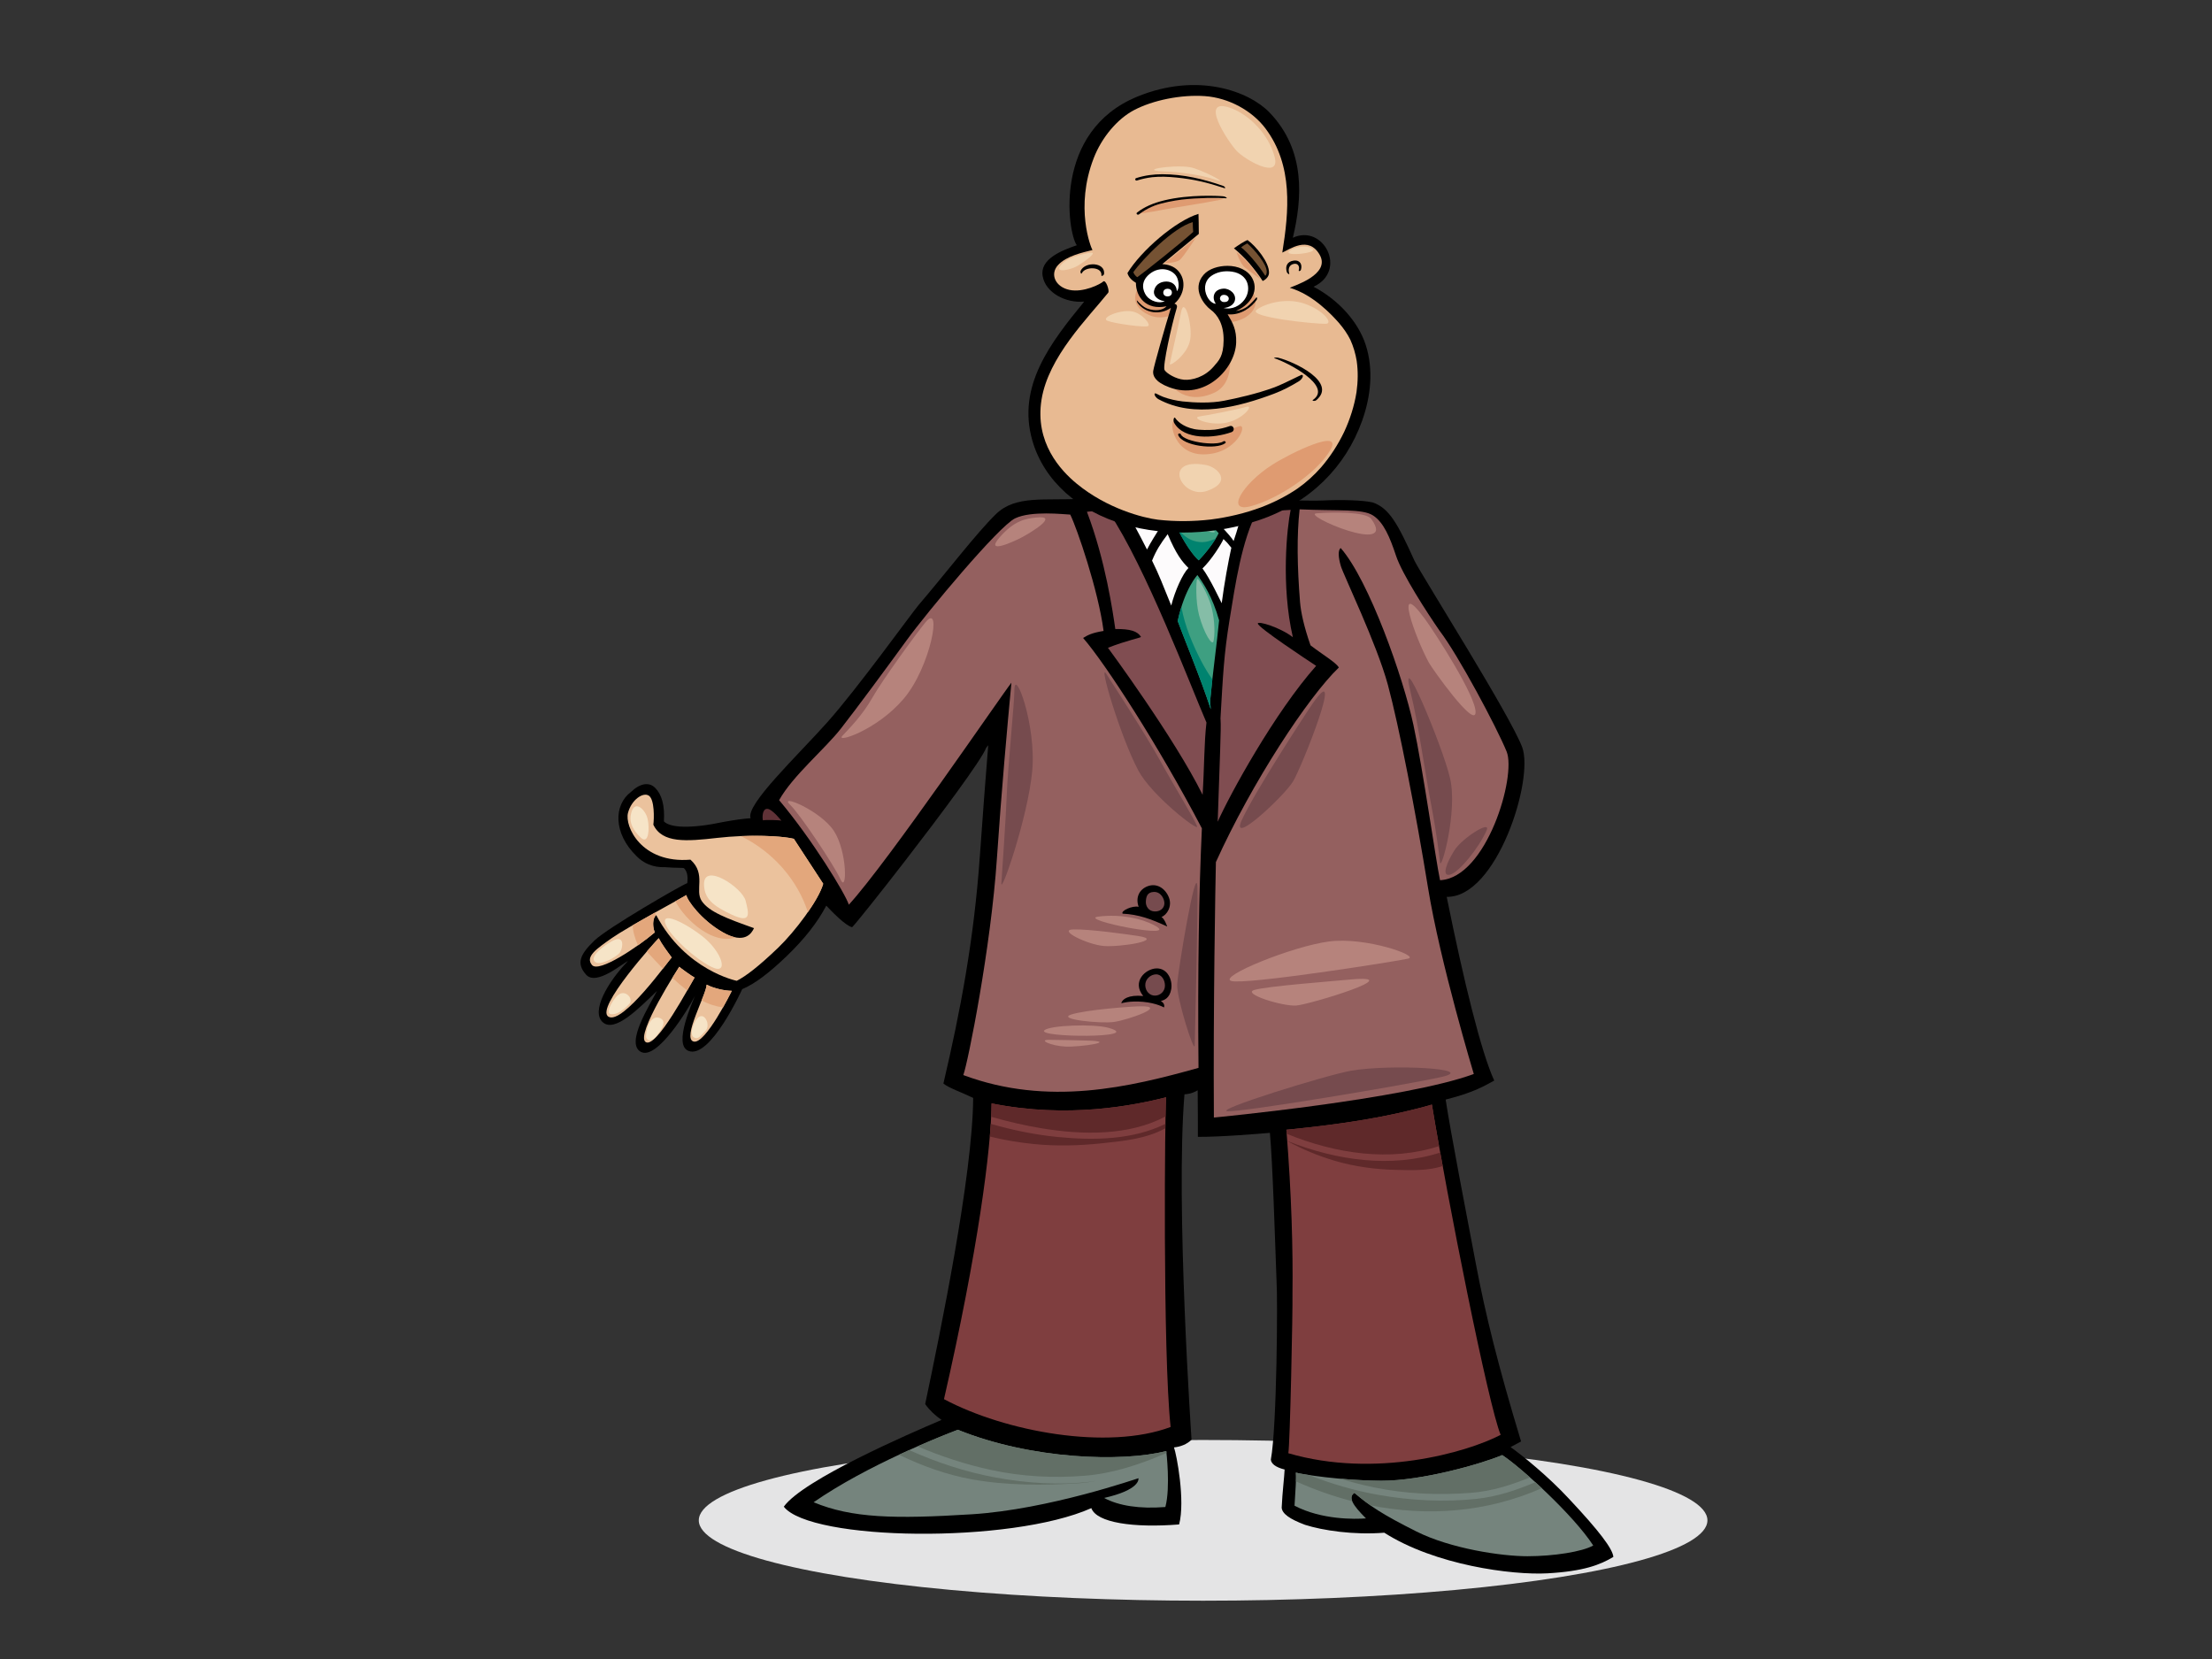 <?xml version="1.0" encoding="utf-8"?>
<!-- Generator: Adobe Illustrator 17.0.0, SVG Export Plug-In . SVG Version: 6.00 Build 0)  -->
<!DOCTYPE svg PUBLIC "-//W3C//DTD SVG 1.1//EN" "http://www.w3.org/Graphics/SVG/1.1/DTD/svg11.dtd">
<svg version="1.1" id="Layer_1" xmlns="http://www.w3.org/2000/svg" xmlns:xlink="http://www.w3.org/1999/xlink" x="0px" y="0px"
	 width="800px" height="600px" viewBox="0 0 800 600" enable-background="new 0 0 800 600" xml:space="preserve">
<rect x="0" y="0" width="800" height="600" fill="#333333" stroke="none"/>
<g>
	<g>
		<ellipse fill="#E4E4E5" cx="435.121" cy="549.854" rx="182.393" ry="29.063"/>
		<path d="M211.99,352.525c3.728,4.145,13.325-4.219,15.122-4.947c-7.284,7.492-13.5,18.239-9.103,22.135
			c4.397,3.897,13.093-5.085,19.587-11.321c-2.391,4.791-11.625,18.975-5.798,22.042c5.83,3.067,17.125-15.445,19.514-20.235
			c-0.812,2.276-7.865,17.429-2.44,19.817c7.863,3.463,19.554-22.272,19.554-22.272c4.623-1.944,9.799-5.915,16.034-11.901
			c6.492-6.234,11.199-12.253,14.377-18.302c1.93,2.051,6.99,7.319,9.348,7.798c1.235-1.187,9.711-11.774,19.253-24.122
			c12.796-16.562,27.507-36.293,29.227-40.757c0.247-0.317,0.497-0.634,0.745-0.949c-1.005,12.248-2.033,25.987-3.048,40.297
			c-2.155,30.353-7.061,56.012-13.166,82.065c1.865,1.588,6.253,3.028,10.762,5.196c-0.163,27.957-11.863,84.652-17.358,110.741
			c1.677,2.346,3.621,4.109,5.919,5.733c-11.522,4.891-50.139,21.636-57.054,31.372c9.679,12.379,81.995,13.537,111.232,0.524
			c1.868,5.27,15.232,7.219,31.744,5.896c2.289-8.623-0.938-25.4-1.859-27.86c2.34-0.224,4.747-1.163,6.354-2.781
			c0,0-5.832-85.186-2.562-124.912c1.081-0.086,2.71-0.221,4.779-1.471c0.101,5.791,0.037,11.799,0.079,16.852
			c8.345,0.056,22.453-1.158,26.043-1.445c0.985,10.634,1.8,37.135,2.407,53.708c0.43,5.384,0.15,52.56-2.062,64.469
			c0.116,1.438,1.665,2.761,4.983,3.578c-0.13,2.898-0.804,8.013-1.064,13.812c0.173,2.155,2.86,4.109,8.445,6.191
			c6.305,2.02,17.531,3.743,28.657,2.85c18.311,11.687,46.158,15.412,59.093,14.687c12.935-0.728,19.026-3.074,23.76-5.934
			c-0.229-2.873-5.023-9.293-16.08-21.051c-7.122-7.738-16.895-15.743-21.103-18.659c0,0,2.14-1.165,3.808-2.046
			c-8.346-27.512-12.859-45.876-16.312-64.036c-3.456-18.16-9.148-47.644-10.967-59.611c10.504-2.621,14.234-5.109,17.568-6.868
			c-4.702-10.237-10.984-35.722-17.186-66.451c18.055,0.402,31.696-42.528,27.283-54.163c-4.414-11.635-35.462-60.685-38.878-67.275
			c-6.15-13.598-9.199-19.139-15.143-21.194c-3.317-0.817-11.534-1.06-18.046-0.716c-6.509,0.342-73.548-1.403-87.09-0.631
			c-13.542,0.772-24.015-1.426-31.204,5.606c-7.187,7.032-18.145,21.43-27.891,32.795c-2.483,2.896-22.074,30.152-33.028,42.425
			c-10.953,12.274-29.639,29.872-27.764,34.713c-2.807,0.197-5.871,0.645-9.706,1.331c-12.023,2.557-19.401,2.154-21.646-0.184
			c0.374-5.85-0.821-9.696-3.066-12.033c-2.246-2.339-5.532-1.802-8.91,1.441c-6.12,4.611-6.447,14.803,2.043,23.126
			c2.496,2.598,6.028,4.196,10.361,4.029c4.323,0.343,6.621,0.134,6.87,0.394c0.998,1.038,1.475,2.576,1.163,5.373
			c-2.565,0.967-28.854,16.225-33.529,20.714C209.846,345.095,208.262,348.38,211.99,352.525z"/>
		<path fill="#804D51" d="M436.336,261.323c-0.86,7.295-0.763,15.966-1.394,26.131c-10.27-20.75-34.239-53.177-34.239-53.177
			c7.008-2.729,11.634-3.538,11.964-3.925c-1.252-2.069-3.888-2.926-9.302-2.854c-0.855-5.869-3.495-24.628-10.261-42.404
			c2.262-0.336,5.938-0.145,7.945,0.151C414.482,205.291,430.578,248.057,436.336,261.323z"/>
		<path fill="#FDFBFC" d="M414.83,198.746c-3.003-5.901-5.557-10.753-7.611-13.842c5.8,0.26,11.214,0.188,16.27,0.145
			C423.158,185.436,417.328,193.851,414.83,198.746z"/>
		<path fill="#3E9F81" d="M433.138,185.001c1.579,1.679,4.032,3.788,7.608,7.835c-1.249,2.69-4.221,6.734-7.209,9.809
			c-3.02-2.573-7.72-10.64-8.686-14.092c0.991-1.165,1.982-2.328,3.332-3.52C429.618,184.917,431.672,184.756,433.138,185.001z"/>
		<path fill="#FDFBFC" d="M423.599,219.009c-3.146-7.697-4.356-11.038-6.943-16.25c1.509-3.734,3.039-6.111,5.651-9.573
			c3.117,7.337,5.157,9.893,7.511,12.234C427.809,207.388,424.954,213.579,423.599,219.009z"/>
		<path fill="#94605F" d="M281.779,289.386c12.085,14.344,24.019,33.967,25.215,37.812c14.326-15.688,55.219-75.788,58.797-80.288
			c-1.486,15.813-3.615,39.316-5.242,63.484c-2.183,32.451-10.514,74.069-12.153,78.42c30.7,11.44,60.164,4.364,85.062-2.608
			c-0.333-35.741,0.158-63.779,1.216-86.623c-15.554-29.737-34.888-59.584-42.957-68.86c1.747-1.056,3.127-1.833,7.407-2.538
			c-1.898-14.659-9.669-37.313-12.056-42.079c-2.252-0.081-14.059-1.478-19.954,1.36c-5.896,2.839-31.872,33.98-39.261,44.157
			c-7.389,10.177-17.877,24.37-23.71,31.845C298.31,270.942,286.737,280.512,281.779,289.386z"/>
		<path fill="#804D51" d="M467.579,230.462c-4.625-3.603-12.757-6.015-12.671-4.939c0.115,1.435,17.663,13.037,21.096,15.29
			c-15.06,16.964-31.274,46.621-35.607,56.385c0.73-22.46,1.29-33.766,1.032-36.996c-0.029-0.36-0.029-0.36-0.029-0.36
			c0.919-15.607,1.198-22.815,3.286-35.667c2.088-12.854,4.363-28.575,10.06-39.413c5.414-0.071,9.519-0.153,12.033-0.354
			C465.471,190.655,463.232,211.59,467.579,230.462z"/>
		<path fill="#94605F" d="M439.748,311.78c13.051-28.846,33.344-59.703,44.463-70.362c-0.974-1.804-6.076-4.796-10.247-8.028
			c-2.341-6.677-3.491-12.005-3.779-15.596c-1.036-12.921-1.209-24.107-0.16-33.584c14.216,0.637,22.7-0.269,26.55,2.21
			c3.847,2.476,6.096,7.889,8.321,14.58c2.225,6.69,11.227,20.573,15.721,27.077c6.735,8.762,20.659,34.893,24.27,43.72
			c3.611,8.827-7.223,45.737-24.073,46.54c-1.59-7.377-6.018-39.32-9.629-56.17c-3.611-16.85-15.973-52.157-26.313-63.974
			c-1.018,0.804-0.873,3.336,0.059,6.527c0.933,3.191,13.014,28.159,17.026,43.004c4.013,14.845,10.082,46.078,14.494,73.274
			c4.412,27.196,16.568,67.42,16.568,67.42c-24.827,9.188-94.001,15.756-94.001,15.756
			C438.755,364.674,439.575,318.658,439.748,311.78z"/>
		<path fill="#FDFBFC" d="M449.836,184.744c-1.263,2.267-2.207,6.832-3.686,10.924c-0.861-1.738-8.444-9.611-9.967-10.573
			C440.85,184.721,446.247,185.031,449.836,184.744z"/>
		<path fill="#FDFBFC" d="M434.889,205.586c3.355-3.205,6.996-9.145,7.602-10.639c1,0.931,1.822,1.822,2.841,3.15
			c-1.062,4.781-2.594,13.123-3.482,20.061C441.433,217.468,437.718,209.334,434.889,205.586z"/>
		<path fill="#3E9F81" d="M437.883,256.51c-3.377-10.567-10.824-28.618-11.952-31.916c2.56-11.861,7.132-16.618,7.132-16.618
			c1.968,2.709,5.438,7.72,7.841,16.373c-0.775,8.37-2.291,18.737-3.253,29.292c0.059,0.718,0.086,1.076,0.145,1.794
			C437.824,255.794,437.853,256.154,437.883,256.51z"/>
		<path fill="#00836F" d="M431.615,195.563c3.118,1.019,5.424,0.392,8.065-0.779c-1.5,2.476-3.81,5.459-6.143,7.86
			c-2.344-1.995-5.687-7.288-7.524-11.177C427.568,193.212,429.36,194.825,431.615,195.563z"/>
		<path fill="#00836F" d="M437.883,256.51c-3.377-10.567-10.824-28.618-11.952-31.916c0.406-1.878,0.865-3.56,1.344-5.09
			c1.196,6.966,4.293,14.085,7.219,19.682c1.2,2.295,2.524,4.467,3.973,6.513c-0.294,2.616-0.571,5.272-0.816,7.942L437.883,256.51z
			"/>
		<path fill="#EBC29D" d="M259.439,303.032c11.219-1.28,23.101-0.781,27.663,0.331l10.622,16.26
			c-1.723,6.106-10.286,17.368-16.26,23.104c-7.013,6.734-11.655,10.284-15.001,11.998c0,0-18.543-3.711-29.113-23.728
			c-0.768,0.24-1.765,2.896-0.557,6.232c-6.023,5.151-20.21,14.765-22.696,11.775c-2.487-2.991,1.48-5.748,7.157-9.723
			c5.677-3.974,25.43-14.578,26.977-15.566c0.219,1.789,5.335,9.01,13.207,13.475c7.874,4.464,10.434,0.319,11.256-1.518
			c-9.864-3.509-16.271-5.902-18.903-9.807c-2.634-3.906,1.725-9.781-4.088-14.958c-17.788,1.47-23.861-12.106-22.582-16.924
			c1.28-4.816,5.534-7.636,7.574-6.2c2.04,1.435,1.895,8.188,1.596,10.476C239.495,305.03,248.22,304.312,259.439,303.032z"/>
		<path fill="#E3A77C" d="M265.991,339.006c-7.753,2.845-17.944-5.863-21.734-13.055c2.098-1.163,3.592-1.995,3.973-2.237
			c0.219,1.789,5.335,9.01,13.207,13.475C263.218,338.199,264.714,338.75,265.991,339.006z"/>
		<path fill="#E3A77C" d="M228.823,334.624c2.608-1.515,5.481-3.136,8.204-4.658c0.02,0.402,0.025,0.807,0.061,1.207
			c-0.702,0.672-1.369,3.088-0.295,6.055c-1.58,1.351-3.724,3.009-6.07,4.667C229.66,339.432,228.884,336.887,228.823,334.624z"/>
		<path fill="#E3A77C" d="M267.967,302.383c8.243-0.338,15.729,0.15,19.135,0.98l10.622,16.26
			c-0.766,2.719-2.892,6.457-5.538,10.276C288.422,318.238,279.62,308.122,267.967,302.383z"/>
		<path fill="#603237" d="M282.596,296.828c-0.76-0.27-5.901-0.375-6.669-0.135c-0.239-0.77-0.347-4.097,1.482-4.167
			C279.241,292.457,282.596,296.828,282.596,296.828z"/>
		<path fill="#EBC29D" d="M233.513,376.873c-3.857-2.575,12.154-27.232,12.154-27.232c0.5,0.52,4.529,3.383,5.538,3.912
			C249.625,356.069,237.373,379.447,233.513,376.873z"/>
		<path fill="#E3A77C" d="M243.157,353.649c1.477-2.415,2.51-4.008,2.51-4.008c0.5,0.52,4.529,3.383,5.538,3.912
			c-0.373,0.595-1.349,2.364-2.664,4.673C246.641,356.772,244.86,355.242,243.157,353.649z"/>
		<path fill="#EBC29D" d="M220.087,367.718c-5.159-2.963,17.37-27.667,18.149-28.415c1.226,2.318,2.963,4.644,4.697,6.972
			C241.895,347.271,225.244,370.679,220.087,367.718z"/>
		<path fill="#E3A77C" d="M239.754,350.329c-1.95-1.994-3.866-4.073-5.828-6.201c2.352-2.725,4.103-4.626,4.309-4.824
			c1.226,2.318,2.963,4.644,4.697,6.972C242.678,346.52,241.484,348.112,239.754,350.329z"/>
		<path fill="#EBC29D" d="M255.566,356.119c2.815,1.444,6.557,2.178,9.102,2.229c0,0-9.542,19.501-13.824,18.339
			C246.564,375.525,255.494,359.685,255.566,356.119z"/>
		<path fill="#E3A77C" d="M253.757,361.782c0.995-2.494,1.786-4.613,1.809-5.663c2.815,1.444,6.557,2.178,9.102,2.229
			c0,0-1.31,2.678-3.178,5.989C258.897,364.001,256.331,363.211,253.757,361.782z"/>
		<path d="M253.452,355.149c-0.249-0.26-0.249-0.26-0.249-0.26S253.202,354.89,253.452,355.149z"/>
		<path fill="#7F3E3F" d="M421.753,396.855c-0.461,3.29-1.275,92.41,1.618,119.232c-22.649,8.514-59.671,1.802-81.965-10.064
			c12.316-53.736,17.071-90.693,17.214-106.962C386.397,404.631,410.023,399.788,421.753,396.855z"/>
		<path fill="#7F3E3F" d="M517.865,399.491c5.637,34.173,20.386,108.604,24.867,119.443c-12.389,6.453-45.395,15.802-76.794,6.646
			c0.612-3.028,1.634-51.789,1.504-57.924c0.198-15.545-0.307-35.374-2.205-59.069C485.311,406.615,502.329,403.987,517.865,399.491
			z"/>
		<path fill="#5F292A" d="M377.015,408.112c-6.283-1.025-12.462-2.463-18.546-4.216c0.088-1.771,0.139-3.389,0.151-4.835
			c27.776,5.57,51.402,0.728,63.133-2.206c-0.07,0.499-0.148,2.99-0.22,6.931C408.277,410.819,391.575,410.488,377.015,408.112z"/>
		<path fill="#5F292A" d="M398.46,413.491c-8.127,0.863-16.361,1.091-24.504,0.27c-5.387-0.539-10.746-1.425-15.982-2.723
			c0.137-1.611,0.254-3.148,0.347-4.58c7.951,2.28,16.052,3.954,24.236,4.751c13.14,1.283,27.153,1.046,38.932-4.751
			c-0.008,0.506-0.015,1.059-0.023,1.603C414.542,411.895,406.28,412.661,398.46,413.491z"/>
		<path fill="#5F292A" d="M505.018,423.107c-7.56-0.16-15.183-1.186-22.445-3.341c-5.964-1.776-11.664-4.145-17.021-7.087
			c-0.001-0.013-0.002-0.025-0.002-0.038c17.929,7.117,37.73,9.852,55.329,4.196c0.288,1.585,0.584,3.216,0.885,4.86
			C516.499,423.504,510.456,423.224,505.018,423.107z"/>
		<path fill="#5F292A" d="M465.349,410.056c-0.038-0.494-0.074-0.974-0.113-1.468c20.075-1.972,37.093-4.601,52.629-9.097
			c0.726,4.402,1.606,9.481,2.594,15.003C502.96,420.234,483.153,417.333,465.349,410.056z"/>
		<path fill="#75847D" d="M421.469,545.031c-9.335,0.748-16.872-0.445-22.157-3.275c12.972-2.941,12.463-6.776,12.435-7.135
			c-0.359,0.028-32.4,11.3-60.306,13.041c-27.906,1.738-43.358,1.405-57.185-4.354c19.429-13.453,46.181-23.934,52.139-26.214
			c26.538,10.725,59.387,11.819,75.403,7.69C421.799,524.784,423.382,537.927,421.469,545.031z"/>
		<path fill="#75847D" d="M499.611,535.53c14.624,0.053,36.265-6.115,43.692-9.277c6.865,4.509,25.669,21.573,32.911,32.692
			c-3.936,2.267-14.332,3.875-23.764,3.886c-9.43,0.013-27.822-2.758-40.178-8.942c-12.356-6.183-16.998-9.339-22.425-13.965
			c-2.394,1.557-0.678,4.4,4.176,9.224c-3.949,0.315-16.089,0.542-25.842-4.595c0.285-5.443,0.687-9.448,0.486-11.964
			C470.519,533.166,484.985,535.474,499.611,535.53z"/>
		<path fill="#626F66" d="M392.292,533.723c-11.302,0.911-22.7,0.318-33.799-2.074c-9.201-1.977-18.079-4.906-26.647-8.56
			c6.863-3.015,12.255-5.117,14.55-5.995c26.538,10.725,59.387,11.819,75.403,7.69c0,0,0.03,0.262,0.078,0.715
			C412.41,529.578,402.721,532.881,392.292,533.723z"/>
		<path fill="#626F66" d="M389.976,536.453c-12.608,0.794-26.001,0.827-38.468-1.425c-9.238-1.669-17.986-4.847-26.388-8.891
			c1.254-0.585,2.492-1.158,3.687-1.695c9.964,4.455,20.347,7.911,31.099,9.891c11.344,2.089,23.022,2.88,34.512,1.545
			c0.697-0.081,1.384-0.191,2.076-0.293C394.362,536.006,392.196,536.313,389.976,536.453z"/>
		<path fill="#626F66" d="M531.968,539.906c-11.685,0.906-23.477,0.42-34.975-1.957c-4.165-0.86-8.26-1.921-12.286-3.15
			c4.584,0.407,9.729,0.713,14.905,0.73c14.624,0.053,36.265-6.115,43.692-9.277c2.3,1.509,5.942,4.432,10.038,8.066
			C546.554,537.079,539.639,539.314,531.968,539.906z"/>
		<path fill="#626F66" d="M495.635,544.438c-2.075-1.455-3.887-2.896-5.788-4.514c-1.093,0.71-1.321,1.692-0.794,3.003
			c-6.945-1.794-13.763-4.206-20.369-7.176c0.046-1.227,0.051-2.293-0.018-3.163c0.552,0.17,2.244,0.501,4.71,0.875
			c8.064,3.158,16.387,5.624,24.965,7.143c11.774,2.086,23.842,2.751,35.751,1.468c7.557-0.812,14.429-3.186,21.194-6.008
			c0.77,0.702,1.551,1.425,2.336,2.16C537.596,547.041,516.197,548.522,495.635,544.438z"/>
		<path d="M415.186,320.47c-3.221,1.145-4.573,4.224-3.374,7.495c-2.209-0.546-6.604,1.457-5.799,2.475
			c5.716,0.28,10.277,1.919,16.125,4.646c0,0-0.948-2.814-2.081-3.445c1.921-0.687,3.992-3.805,2.684-7.082
			C421.431,321.284,418.41,319.322,415.186,320.47z"/>
		<path fill="#764B4E" d="M421.117,326.805c-0.075,1.693-1.555,2.972-3.674,2.826c-2.122-0.148-3.111-1.966-3.028-3.555
			c0.084-1.588,0.361-3.403,2.884-3.5C419.822,322.479,421.193,325.111,421.117,326.805z"/>
		<path d="M405.55,362.853c0,0,2.981-0.976,7.868-0.524c4.888,0.452,7.545,2.032,7.545,2.032s0.634-1.315-1.135-2.335
			c1.24-0.309,3.188-0.994,3.763-4.296c0.574-3.303-1.342-7.603-5.341-7.494c-4,0.108-9,4.832-4.79,9.98
			C408.145,359.691,405.794,361.389,405.55,362.853z"/>
		<path fill="#764B4E" d="M414.205,356.359c-0.073-2.21,1.898-3.948,3.899-3.971c2.001-0.023,3.221,2.029,3.216,4.078
			c-0.005,2.048-1.654,3.569-3.548,3.615C415.878,360.128,414.277,358.569,414.205,356.359z"/>
		<path fill="#F6E4C7" d="M254.62,320.026c0.187,4.867,2.994,7.499,10.079,10.788c7.084,3.289,6.155-0.305,4.964-5.048
			C268.472,321.022,254.291,311.563,254.62,320.026z"/>
		<path fill="#F6E4C7" d="M241.567,335.923c2.012,3.327,9.228,10.484,15.739,13.762c6.513,3.279,3.975-5.498-3.491-11.227
			C246.353,332.729,237.276,328.827,241.567,335.923z"/>
		<path fill="#F6E4C7" d="M228.093,295.031c-0.405,2.692,0.894,5.31,3.702,7.941c2.807,2.631,3.214-3.366,2.425-6.815
			C233.434,292.708,229.085,288.473,228.093,295.031z"/>
		<path fill="#F6E4C7" d="M221.599,340.237c-2.832,1.48-8.26,5.411-6.585,7.447c1.674,2.037,8.186-1.693,9.219-3.246
			C225.267,342.886,226.08,337.897,221.599,340.237z"/>
		<path fill="#F6E4C7" d="M224.503,359.319c-2.303,0.812-5.571,6.752-3.868,7.358c1.705,0.608,4.308-0.77,6.938-3.578
			C229.113,361.456,226.808,358.507,224.503,359.319z"/>
		<path fill="#F6E4C7" d="M233.632,374.664c-0.08,1.455,1.664,2.607,3.718,0.074c2.053-2.532,3.972-5.495,1.276-6.551
			C235.93,367.129,233.858,370.52,233.632,374.664z"/>
		<path fill="#F6E4C7" d="M251.177,369.87c-0.794,1.626-1.663,4.4-0.251,5.286c1.414,0.888,2.295-0.239,4.342-2.486
			C257.317,370.423,254.012,364.063,251.177,369.87z"/>
		<path fill="#85BDA7" d="M439.232,192.118c-0.911-1.055-5.169-5.544-6.654-6.142c-1.486-0.6-2.832,0.534-2.346,2.754
			C430.718,190.95,440.476,193.558,439.232,192.118z"/>
		<path fill="#85BDA7" d="M433.651,222.449c-1.354-5.059-1.008-12.517-0.733-12.985c0.491-0.837,4.061,5.836,5.071,9.453
			c1.008,3.616,1.636,8.906,0.926,12.865C438.514,234.024,435.415,229.046,433.651,222.449z"/>
		<path fill="#B6837C" d="M285.869,291.19c3.326,3.134,15.687,21.509,18.113,26.856c2.426,5.349,2.508-10.085-2.408-17.556
			C296.658,293.019,281.121,286.716,285.869,291.19z"/>
		<path fill="#B6837C" d="M417.163,334.472c-4.181-2.142-11.428-3.987-19.844-2.985
			C388.904,332.488,428.748,340.406,417.163,334.472z"/>
		<path fill="#B6837C" d="M411.605,338.511c-3.983-0.598-17.519-2.517-23.389-2.374c-5.87,0.144,5.013,5.481,10.936,5.986
			C405.074,342.628,421.527,340.004,411.605,338.511z"/>
		<path fill="#B6837C" d="M412.336,363.938c-3.257,0.059-19.507,1.237-24.921,2.977c-5.415,1.74,10.728,3.388,15.57,2.674
			C407.829,368.875,422.776,363.755,412.336,363.938z"/>
		<path fill="#B6837C" d="M400.869,371.72c-5.371-1.491-20.986-0.934-23.129,0.871C374.502,375.32,414.57,375.522,400.869,371.72z"
			/>
		<path fill="#B6837C" d="M392.415,376.318c-2.625-0.054-9.168-0.247-13.09-0.26c-3.922-0.013,0.831,2.221,6.078,2.454
			C390.649,378.745,405.506,376.574,392.415,376.318z"/>
		<path fill="#B6837C" d="M495.911,187.664c-1.919-2.631-13.921-2.48-19.765-2.012C470.303,186.12,505.822,201.246,495.911,187.664z
			"/>
		<path fill="#B6837C" d="M516.802,239.701c-4.975-9.078-12.969-31.476-1.604-16.049c3.808,5.168,18.858,28.487,18.457,34.103
			C533.253,263.371,517.985,241.859,516.802,239.701z"/>
		<path fill="#B6837C" d="M480.708,340.49c-13.247,1.715-40.153,12.692-35.453,14.277c4.702,1.583,59.881-7.084,64.049-8.071
			C513.473,345.709,493.966,338.775,480.708,340.49z"/>
		<path fill="#B6837C" d="M488.021,354.282c-6.809,0.646-29.545,2.366-34.336,3.73c-4.793,1.364,10.285,6.038,15.155,5.649
			C473.71,363.27,510.395,352.163,488.021,354.282z"/>
		<path fill="#764B4E" d="M366.867,249.804c0.036,3.962-2.433,28.564-2.73,37.083c-0.298,8.519-1.686,27.909-1.972,32.505
			c-0.285,4.598,9.543-23.636,11.14-40.428C374.9,262.173,366.789,240.661,366.867,249.804z"/>
		<path fill="#764B4E" d="M400.09,243.697c2.391,3.73,14.157,21.738,19.508,31.439c5.352,9.7,12.86,21.842,13.341,23.763
			c0.481,1.922-16.412-11.196-21.223-20.191C405.183,266.487,397.102,239.035,400.09,243.697z"/>
		<path fill="#764B4E" d="M474.789,254.378c-2.786,4.013-21.255,32.418-25.695,42.247c-4.441,9.832,15.309-8.741,18.491-13.896
			C470.766,277.571,486.801,237.079,474.789,254.378z"/>
		<path fill="#764B4E" d="M488.699,387.23c-8.72,1.503-50.789,14.523-44.569,14.678c6.221,0.155,63.296-9.316,77.1-12.383
			C535.034,386.459,502.88,384.787,488.699,387.23z"/>
		<path fill="#764B4E" d="M433.057,320.783c0.329,7.224-0.93,53.659-0.968,57.257c-0.038,3.598-6.598-17.116-6.34-22.038
			C426.009,351.081,432.629,311.341,433.057,320.783z"/>
		<path fill="#764B4E" d="M510.384,251.336c2.407,9.629,5.216,29.288,7.223,39.719c2.005,10.431,2.807,17.654,3.209,20.864
			s6.42-18.457,3.611-30.493C521.618,269.391,505.168,230.473,510.384,251.336z"/>
		<path fill="#764B4E" d="M537.665,300.284c1.679-3.837-8.826,2.808-11.634,7.221c-2.809,4.414-4.814,9.627-1.606,8.826
			C527.636,315.53,534.857,306.704,537.665,300.284z"/>
		<path fill="#B6837C" d="M334.727,225.054c-3.639,4.445-15.641,20.968-19.251,27.328c-3.609,6.36-8.251,11.001-10.828,13.751
			c-2.578,2.749,12.375-1.892,22.173-13.407C336.618,241.211,340.914,217.492,334.727,225.054z"/>
		<path fill="#B6837C" d="M374.67,187.178c-3.668,0.407-7.806,0.994-13.199,7.238c-5.393,6.244,4.967,1.561,7.948,0
			C372.399,192.855,383.611,186.184,374.67,187.178z"/>
	</g>
	<g>
		<path d="M493.899,124.64c-2.716-8.255-9.749-16.169-18.837-20.939c12.387-5.718,3.674-22.841-7.489-17.713
			c3.356-14.066,4.788-31.564-8.444-45.313c-7.342-7.629-25.915-14.674-47.751-5.755c-30.606,12.497-25.352,49.054-21.94,53.775
			c-5.73,1.959-13.415,5.088-12.346,11.177c1.064,6.066,8.419,9.814,15.033,9.201c-12.213,14.877-24.365,30.599-18.783,50.18
			c4.239,14.868,16.994,25.672,33.103,30.386c15.664,4.583,33.513,3.667,48.849-1.514c18.452-6.234,31.364-19.224,37.34-35.958
			C495.769,143.392,496.836,133.581,493.899,124.64z"/>
		<path fill="#E8BA92" d="M490.607,141.768c-0.004,0.033-0.008,0.071-0.017,0.106c-0.015,0.115-0.03,0.225-0.051,0.338
			c0.011-0.08,0.024-0.162,0.036-0.24c-0.793,4.905-2.331,9.694-4.459,14.274c-2.186,4.531-4.941,8.836-8.303,12.752
			c-2.513,2.847-5.345,5.444-8.537,7.688c-4.047,2.755-8.495,4.996-13.167,6.786c-5.827,2.162-11.962,3.618-18.205,4.411
			c-6.327,0.738-12.746,0.794-19.087,0.084c-5.289-0.65-18.405-3.977-29.4-13.029c-5.849-4.816-15.224-14.861-12.733-30.409
			c2.482-15.485,16.727-29.475,24.113-38.667c0.57-0.709-0.893-4.934-1.822-4.03c-0.931,0.907-7.104,4.075-12.18,3.018
			c-5.075-1.055-7.191-5.657-4.146-8.977c3.046-3.319,8.797-4.526,12.456-5.449c-0.568-0.91-6.407-15.375,0.415-33.136
			c2.931-7.632,8.616-14.277,14.565-17.431c6.822-3.62,17.056-5.696,25.682-5.092c8.627,0.603,17.08,5.281,21.886,11.668
			c10.14,13.485,8.481,30.097,6.111,44.915c2.434-1.005,9.472-6.338,13.533,0.829c4.06,7.165-9.695,11.295-10.824,11.9
			c8.455,2.509,15.19,9.794,17.742,12.678c1.641,1.92,3.07,3.922,4.159,6.132c1.115,2.462,1.86,5.033,2.296,7.658
			C491.203,134.277,491.126,138.037,490.607,141.768z"/>
		<path fill="#DF9B71" d="M422.626,138.03c0,0,4.407,2.44,10.486,0.948c6.081-1.49,11.401-11.659,11.401-11.659
			s2.584,11.388-5.775,14.913C427.603,146.928,422.626,138.03,422.626,138.03z"/>
		<path fill="#DF9B71" d="M411.682,103.999c0,0,0.758,5.017,5.168,5.83c4.407,0.813,6.84-0.678,6.84-0.678l0.76,1.899l-1.064,2.981
			c0,0-3.654,1.796-7.903-0.135C407.426,110.234,411.682,103.999,411.682,103.999z"/>
		<path fill="#DF9B71" d="M440.409,111.862c0,0,3.472,0.882,5.625,0.274c6.687-1.901,6.537-7.595,6.537-7.595
			s3.344,4.474,0.15,8.271c-3.191,3.797-8.816,3.797-8.816,3.797L440.409,111.862z"/>
		<path d="M470.742,135.563c-0.211,0-6.65,3.327-9.835,4.524c-6.4,2.364-13.626,3.947-18.271,4.858
			c-4.645,0.912-10.509,0.721-14.953,0.233c-2.388-0.298-4.739-0.799-6.966-1.627c-0.816-0.323-1.606-0.688-2.368-1.102
			c-1.403-0.762-0.796,1.162,0.599,1.916c12.931,7.024,28.97,2.874,41.856-1.982c3.183-1.199,6.151-2.772,9.006-4.526
			C470.924,137.173,471.782,135.563,470.742,135.563z"/>
		<path fill="#DF9B71" d="M425.209,152.808c0,0,2.587,3.794,8.968,4.065c6.384,0.272,10.64-1.626,13.984-2.709
			c3.345-1.087-0.912,10.167-12.92,10.167C423.232,164.331,422.626,149.824,425.209,152.808z"/>
		<path d="M444.68,154.124c-1.729,0.62-3.543,1.017-5.383,1.26c-1.859,0.211-5.515,0.195-7.344-0.182
			c-4.438-0.917-6.407-3.233-6.874-3.978c-0.464-0.746-0.944,0.807-0.438,1.7c3.609,6.341,14.484,5.612,20.713,3.384
			C446.853,155.769,446.199,153.582,444.68,154.124z"/>
		<path d="M446.266,89.813c1.407,1.121,3.951,3.485,5.573,5.421c1.623,1.939,3.716,4.584,4.826,6.396
			c1.318-0.58,2.229-1.76,2.286-2.86c0.201-3.831-4.705-9.744-7.772-11.964C449.99,87.257,447.687,88.767,446.266,89.813z"/>
		<path fill="#755233" d="M451.11,88.032c2.663,2.305,7.003,7.49,7.02,10.148c0.004,0.751-0.132,1.256-0.529,1.57
			c-2.211-3.598-6.767-8.947-8.749-10.276C449.026,89.291,450.253,88.428,451.11,88.032z"/>
		<path d="M411.192,65.282c1.795-0.574,3.635-0.968,5.52-1.197c2.887-0.305,5.771-0.169,8.658,0.112
			c6.352,0.619,11.263,1.813,17.407,3.833c0.618,0.201,0.331-0.547-0.472-0.824c-7.118-2.466-14.293-4.192-21.945-4.192
			c-3.158,0-6.312,0.397-9.438,1.396C410.312,64.604,410.574,65.481,411.192,65.282z"/>
		<path d="M423.49,111.325c-1.873,5.913-6.228,21.23-6.421,22.866c-0.193,1.635,0.621,3.943,5.822,5.883
			c12.856,4.798,23.873-6.632,24.187-16.208c0.15-4.572-1.202-7.048-3.09-10.205c4.797,0.529,8.827-2.719,10.505-5.215
			c0.332-0.495,0.064-1.115-0.146-0.849c-0.599,0.766-2.23,2.574-3.406,3.396c-0.698,0.466-2.237,1.343-3.962,1.443
			c4.468-1.683,8.519-6.668,6.036-11.585c-1.618-3.199-5.291-4.704-9.051-4.704c-3.263,0-6.764,1.01-8.7,3.271
			c-4.485,5.242,0.524,11.078,2.489,12.494c2.711,1.953,4.868,5.537,4.782,11.233c-0.083,5.696-1.629,7.155-3.664,9.498
			c-3.214,3.7-7.723,4.954-10.683,4.693c-2.961-0.261-6.261-2.277-7.02-3.519c-0.76-1.244,2.508-16.109,4.447-22.534
			c0.342-1.126-0.729-1.472-0.884-1.444c3.58-3.083,4.597-8.569,1.195-12.079c-1.366-1.41-3.424-2.131-5.569-2.244
			c3.648-3.001,12.716-10.503,13.205-10.919c0-3.037-0.07-5.762-0.117-7.247c-8.279,2.5-20.849,13.391-25.691,21.419
			c0.443,1.63,1.798,2.762,3.066,3.517c-0.016,5.108,3.741,10.033,11.079,8.473c-1.361,1.56-4.178,1.819-6.901,0.866
			c-1.497-0.523-3.111-2.167-3.749-2.93c-0.219-0.26-0.05,0.548,0.201,0.893C414.267,113.402,419.651,114.013,423.49,111.325z"/>
		<path fill="#FFFFFF" d="M436.173,106.28c-0.869-2.599-0.094-5.089,1.859-6.462c1.95-1.373,4.546-2.018,7.592-1.566
			c3.045,0.453,4.761,2.174,5.396,3.844c0.635,1.67,0.642,4.126-0.959,6.305c-1.602,2.178-4.436,3.74-7.562,2.969
			c0.885,0.024,3.434-0.55,4.056-2.523c0.777-2.461-1.828-4.613-4.104-4.461c-3.784,0.256-4.158,3.55-2.738,5.456
			C438.903,109.947,437.043,108.878,436.173,106.28z"/>
		<path fill="#FFFFFF" d="M442.359,109.213c-0.626-0.095-1.282-0.766-1.109-1.517c0.176-0.749,0.81-1.16,1.73-1.032
			c0.92,0.129,1.611,0.841,1.379,1.655C444.138,109.097,443.297,109.353,442.359,109.213z"/>
		<path fill="#755233" d="M431.372,80.331c-0.034,0.981,0.104,2.593,0.168,3.545c-4.879,4.423-17.505,14.414-20.215,16.373
			c-0.588-0.299-1.268-1.207-1.436-1.812C413.187,93.719,424.35,82.291,431.372,80.331z"/>
		<path fill="#FFFFFF" d="M414.625,107.001c-1.355-1.85-2.22-5.075,1.014-7.809c4.004-3.387,8.998-1.567,10.135,1.364
			c0.728,1.871,0.644,3.996-0.16,4.749c-0.081-2.375-1.828-3.405-3.576-3.477c-1.747-0.072-4.029,0.682-4.622,3.172
			c-0.593,2.49,2.285,3.874,3.841,3.903C419.35,109.985,415.978,108.849,414.625,107.001z"/>
		<path d="M427.933,155.319c-0.008-0.005-0.014-0.009-0.019-0.014c0.004,0.004,0.008,0.006,0.013,0.01
			C427.929,155.317,427.931,155.317,427.933,155.319z"/>
		<path d="M442.411,159.646c-0.013,0.01-0.027,0.02-0.043,0.031c-0.156,0.103-0.324,0.184-0.504,0.257
			c-0.503,0.176-1.025,0.277-1.557,0.349c-1.688,0.186-3.401,0.099-5.078-0.092c-1.873-0.235-3.738-0.613-5.487-1.253
			c0.017,0.008,0.036,0.014,0.055,0.022c-0.032-0.013-0.065-0.024-0.097-0.037c0.013,0.004,0.028,0.009,0.042,0.015
			c-0.014-0.006-0.029-0.011-0.042-0.015c-0.001-0.001-0.004-0.001-0.006-0.004c-0.618-0.243-1.219-0.525-1.761-0.884
			c0.006,0.006,0.014,0.01,0.02,0.017c-0.009-0.008-0.018-0.013-0.027-0.019c-0.025-0.018-0.051-0.033-0.076-0.051
			c0.02,0.011,0.042,0.025,0.064,0.039c-0.211-0.154-0.403-0.318-0.572-0.505c-0.087-0.109-0.162-0.223-0.224-0.344
			c-0.013-0.027-0.023-0.057-0.032-0.087c-0.083-0.219-0.285-0.312-0.489-0.312c-0.309,0-0.617,0.216-0.491,0.552
			c1.491,3.995,13.744,5.439,17.026,2.96C443.629,159.908,442.907,159.269,442.411,159.646z"/>
		<ellipse fill="#FFFFFF" cx="422.272" cy="105.816" rx="1.562" ry="1.394"/>
		<path d="M390.841,97.921c-0.254,0.538,0.178,1.403,0.426,0.873c1.172-2.504,7.372-2.422,7.06,0.746
			c-0.057,0.581,0.927,0.066,0.983-0.511C399.73,94.753,392.416,94.548,390.841,97.921z"/>
		<path d="M467.995,94.238c-2.586,0.272-3.215,2.206-2.6,4.141c0.177,0.561,1.059,1.093,0.878,0.529
			c-0.435-1.378-0.207-3.053,1.589-3.457c1.663-0.372,2.228,1.032,1.861,2.223c-0.173,0.564,0.607,0.439,0.78-0.123
			C471.046,95.79,470.29,93.994,467.995,94.238z"/>
		<path d="M462.236,129.368c-0.634-0.151-1.905,0.027-1.291,0.218c4.56,1.424,21.229,9.981,13.892,15.045
			c-0.517,0.358,0.671,0.538,1.148,0.15C483.878,138.318,468.088,130.778,462.236,129.368z"/>
		<path fill="#F1D3B0" d="M427.143,112.951c-0.851,4.545-3.872,17.438-4.066,18.645c-0.193,1.21,6.386-3.279,7.354-8.634
			C431.398,117.612,428.303,106.734,427.143,112.951z"/>
		<path fill="#F1D3B0" d="M433.915,150.59c3.34-0.472,13.936-2.592,16.842-3.454c2.902-0.864-0.971,4.317-6.971,5.697
			C437.788,154.213,430.238,151.107,433.915,150.59z"/>
		<path fill="#F1D3B0" d="M436.239,168.198c3.981,0.752,9.678,6.043,0.387,9.323C427.336,180.801,419.786,165.088,436.239,168.198z"
			/>
		<path fill="#F1D3B0" d="M454.434,112.088c2.7-2.126,10.45-4.663,17.419-2.244c6.97,2.416,10.321,7.135,7.743,7.249
			C475.724,117.266,451.143,114.678,454.434,112.088z"/>
		<path fill="#F1D3B0" d="M409.333,112.606c3.584,0.555,7.162,4.833,5.807,5.354c-1.355,0.515-11.615-0.865-14.517-1.901
			C397.72,115.023,404.882,111.914,409.333,112.606z"/>
		<path fill="#F1D3B0" d="M445.528,39.229c6.284,2.415,13.355,9.323,15.485,17.611c2.13,8.286-10.645,1.036-13.742-2.246
			C444.174,51.314,432.947,34.395,445.528,39.229z"/>
		<path fill="#F1D3B0" d="M467.247,90.121c1.326-0.718,5.244-1.655,7.503-0.073C477.009,91.632,461.518,93.215,467.247,90.121z"/>
		<path fill="#F1D3B0" d="M394.306,91.416c-3.246,0.482-8.714,1.872-10.81,4.679c-2.099,2.804,3.871,1.51,6.454-0.074
			C392.533,94.438,397.212,90.982,394.306,91.416z"/>
		<path fill="#DF9B71" d="M412.34,77.071c1.454-1.298,6.17-3.854,13.167-4.863c6.998-1.009,15.227-0.552,16.873-0.366
			c1.646,0.182-12.14,2.384-16.667,3.117C421.187,75.696,411.723,77.621,412.34,77.071z"/>
		<path d="M411.93,77.529c0.329-0.258,0.665-0.509,1.009-0.749c1.461-0.995,3.05-1.805,4.737-2.459
			c2.653-0.98,6.922-1.788,9.758-2.136c5.796-0.669,12.905-0.718,15.991-0.481c0.639,0.05-0.051-0.607-1.076-0.715
			c-1.518-0.16-12.101-0.756-21.298,1.475c-4.05,0.981-7.296,2.424-9.837,4.426C410.721,77.277,411.444,77.915,411.93,77.529z"/>
		<path fill="#F1D3B0" d="M421.701,62.023c4.011,0.131,12.551,1.102,18.106,3.027c5.555,1.926-5.667-3.986-9.464-4.588
			C423.964,59.453,410.487,61.655,421.701,62.023z"/>
		<path fill="#DF9B71" d="M421.084,95.241c0,0,2.571-1.928,5.452-4.406c2.88-2.477,6.069-5.046,6.069-5.046s-4.628,7.248-5.966,8.26
			C425.303,95.057,421.084,95.241,421.084,95.241z"/>
		<path fill="#DF9B71" d="M447.214,91.202c0,0,2.677,1.929,4.835,4.588c2.16,2.663,3.808,5.139,3.808,5.139s-3.705-2.66-5.556-4.129
			C448.448,95.331,447.214,91.202,447.214,91.202z"/>
		<path fill="#DF9B71" d="M459.965,168.189c6.598-4.261,26.258-13.854,21.082-5.277c-5.178,8.578-18.861,17.482-28.476,20.121
			C442.953,185.673,449.241,175.118,459.965,168.189z"/>
	</g>
</g>
</svg>
